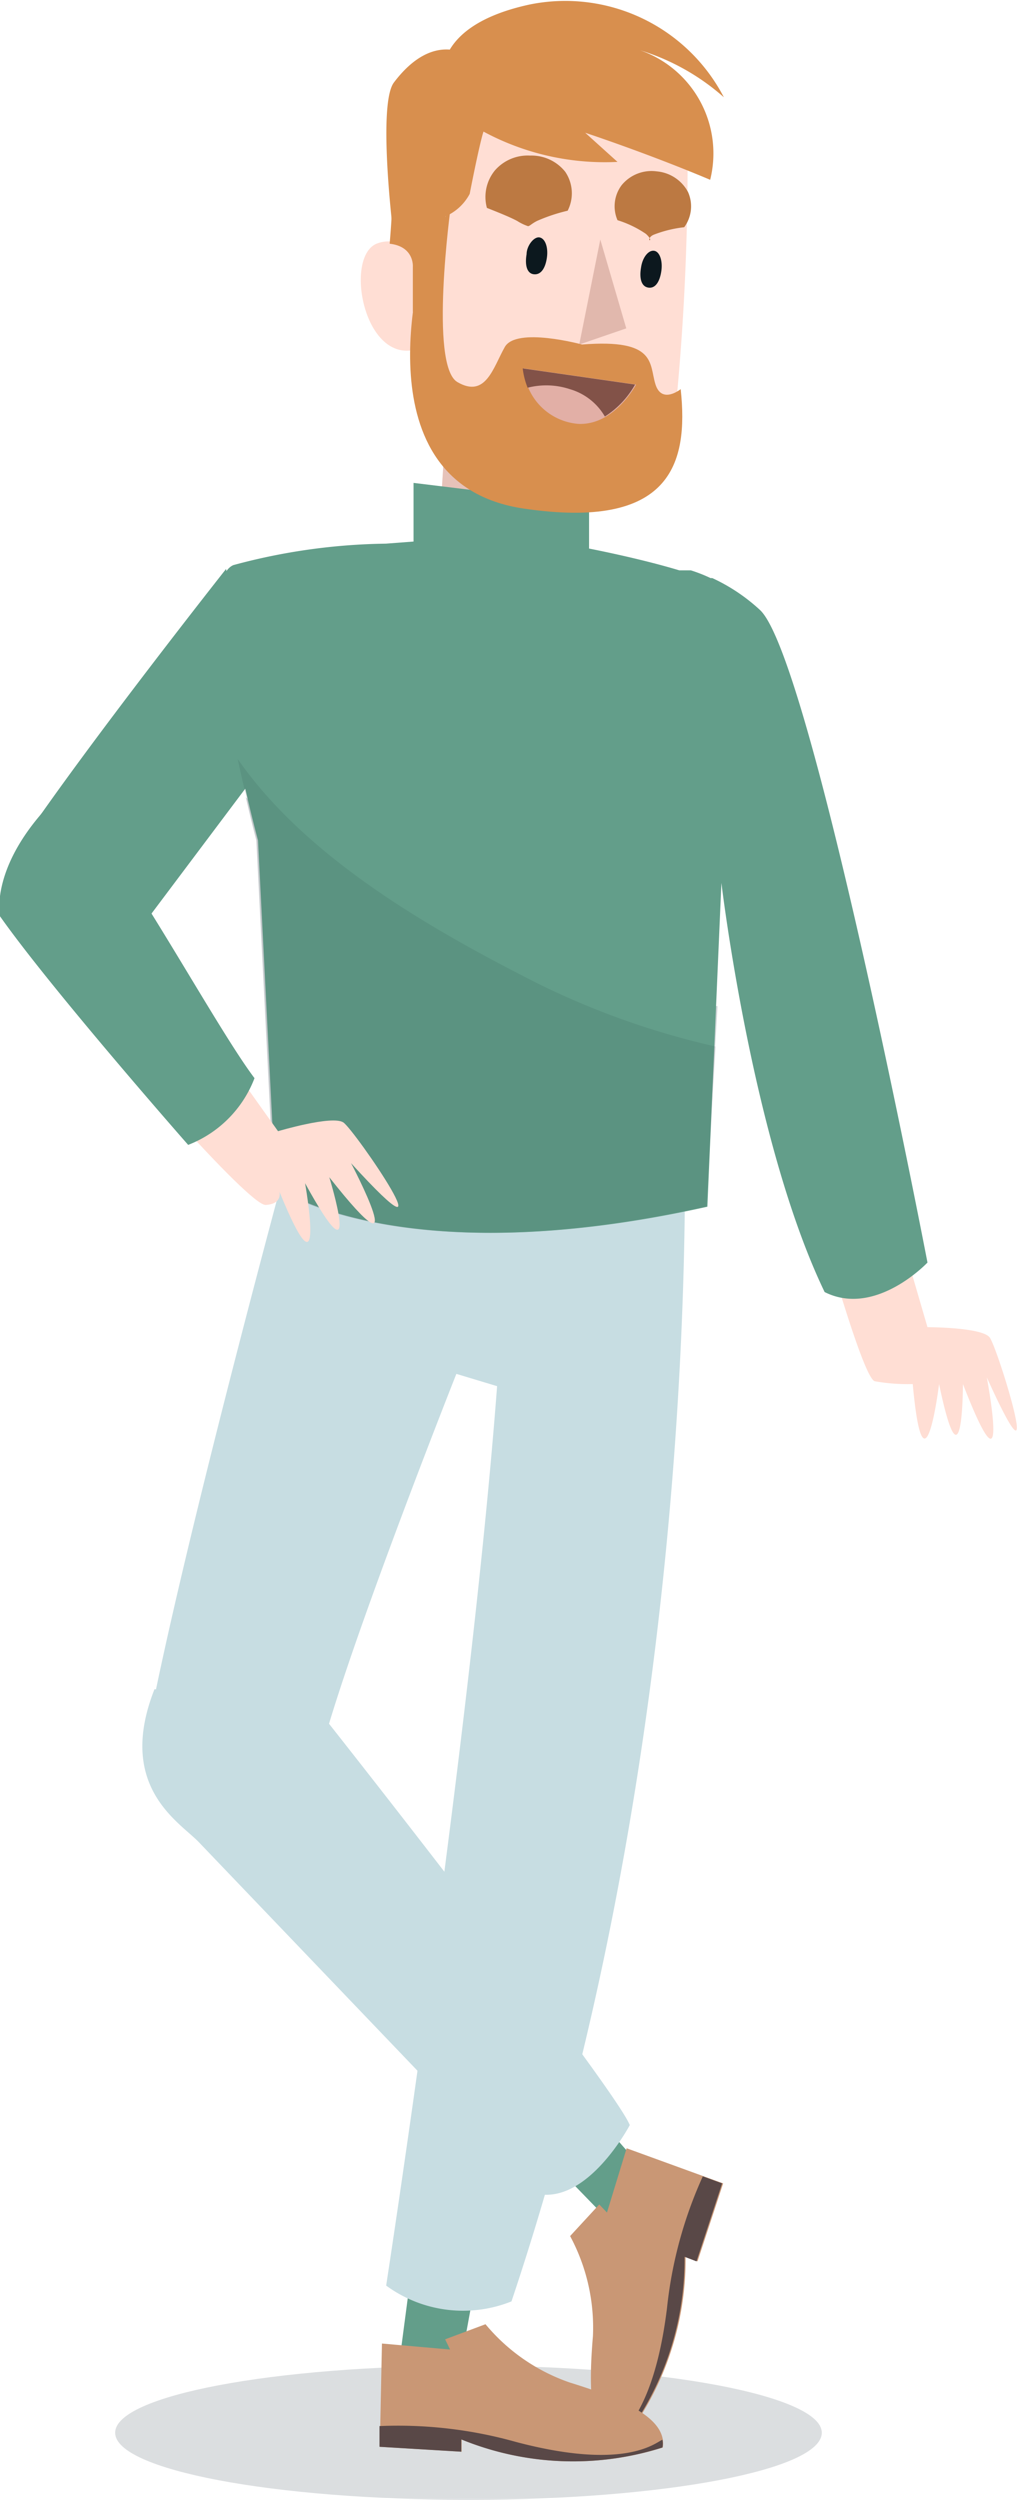 <svg xmlns="http://www.w3.org/2000/svg" viewBox="0 0 28.97 71.18"><defs><style>.cls-1{fill:#0e2735;opacity:0.15;}.cls-2{fill:#639e8a;}.cls-3{fill:#c99775;}.cls-4{fill:#594847;}.cls-5{fill:#ffded4;}.cls-6{fill:#c19891;}.cls-6,.cls-9{opacity:0.4;}.cls-7{fill:#d88f4e;}.cls-8{fill:#bc7942;}.cls-9{fill:#b57f74;}.cls-10{fill:#c7dde2;}.cls-11{fill:#0c181e;}.cls-12,.cls-13{fill:#172d3a;}.cls-12{opacity:0.2;}.cls-13{opacity:0.1;}.cls-14{fill:#e2afa6;}.cls-15{fill:#825248;}</style></defs><title>Ativo 95</title><g id="Camada_2" data-name="Camada 2"><g id="Personagens"><path class="cls-1" d="M23.41,69.27c0,1.06-4.5,1.91-10.06,1.91S3.28,70.33,3.28,69.27s4.51-1.91,10.07-1.91S23.41,68.22,23.41,69.27Z"/><polygon class="cls-2" points="14.71 60.52 17.65 63.55 19.08 62.63 16.08 59.22 14.71 60.52"/><path class="cls-3" d="M16.24,63.67a5.5,5.5,0,0,1,.65,2.85c-.13,1.52-.1,3,.73,3.15a8.41,8.41,0,0,0,1.91-5.41l.34.13.73-2.22-2.75-1L17.29,63l-.22-.23Z"/><path class="cls-4" d="M19,65.72c-.4,3.25-1.49,3.7-1.61,3.86a.61.61,0,0,0,.2.09,8.41,8.41,0,0,0,1.91-5.41l.34.13.73-2.22-.55-.2A12.1,12.1,0,0,0,19,65.72Z"/><polygon class="cls-5" points="12.85 9.74 12.52 14.97 12.06 17.61 14 18.27 16.25 19.08 16.2 15.2 16.29 11.24 12.85 9.74"/><polygon class="cls-6" points="15.52 18.82 15.61 15.17 12.59 13.86 12.85 9.74 16.29 11.24 16.2 15.2 16.25 19.08 15.52 18.82"/><path class="cls-5" d="M14.84,2.34c-2.68.42-2.73,2.24-2.73,2.24a15.54,15.54,0,0,0-.29,2.72.89.89,0,0,0-1.07-.37c-.92.33-.44,3.2.94,3.05A7.39,7.39,0,0,0,12,12c.33.83,1.86,1.83,3.34,2.12a3.65,3.65,0,0,0,3.93-2.72,71,71,0,0,0,.31-7.68S19.27,1.63,14.84,2.34Z"/><path class="cls-7" d="M13.77,3.75c-.71,0-1.81-.37-2.52-.44,0-.07-.05.53-.05.53a28.93,28.93,0,0,1-.1,3.1c.71.08.66.66.66.66V8.88l.71,0,.22-2.72a1.42,1.42,0,0,0,.69-.64S13.63,4.22,13.77,3.75Z"/><path class="cls-8" d="M13.87,5.92a1.19,1.19,0,0,1,.23-1.07,1.24,1.24,0,0,1,1-.42,1.23,1.23,0,0,1,1,.46A1.09,1.09,0,0,1,16.17,6a4.94,4.94,0,0,0-.87.29c-.16.08-.21.15-.26.15a1.44,1.44,0,0,1-.31-.15C14.54,6.19,14.3,6.09,13.87,5.92Z"/><path class="cls-8" d="M17.59,6.27a1,1,0,0,1,.12-1,1.1,1.1,0,0,1,1-.39,1.12,1.12,0,0,1,.89.59,1,1,0,0,1-.11,1,3.46,3.46,0,0,0-.86.21c-.15.06-.15.17-.12.16s0-.08-.11-.18A3,3,0,0,0,17.59,6.27Z"/><polygon class="cls-9" points="16.5 9.81 17.1 6.82 17.84 9.35 16.5 9.81"/><polygon class="cls-2" points="11.82 63.88 11.27 68.06 12.88 68.61 13.7 64.14 11.82 63.88"/><path class="cls-3" d="M13.83,66.18a5.41,5.41,0,0,0,2.4,1.66c1.46.45,2.78,1,2.65,1.85a8.41,8.41,0,0,1-5.73-.23v.35l-2.33-.14.06-2.94,1.94.17-.14-.29Z"/><path class="cls-4" d="M14.69,69.53c3.17.84,4,0,4.18-.06a.55.55,0,0,1,0,.22,8.41,8.41,0,0,1-5.73-.23v.35l-2.33-.14v-.59A12.41,12.41,0,0,1,14.69,69.53Z"/><path class="cls-10" d="M19.46,30.67l-10.83.75S5.23,43.79,4.17,49.48a5,5,0,0,1,2.07-.16A5.22,5.22,0,0,1,9,50.62v-.08C9.39,48.22,13,39.12,13,39.12l1.16.35C13.41,49.43,11,65.08,11,65.08a3.71,3.71,0,0,0,3.57.45C20.37,48.25,19.46,30.67,19.46,30.67Z"/><path class="cls-10" d="M6,47.39c-.85.92-.38.75-1.6.71-1.09,2.77.7,3.77,1.26,4.35,2.87,3,9.57,10,9.57,10,1.48.39,2.71-1.94,2.71-1.94-.43-1.07-8.3-11.13-9.78-12.95a16.89,16.89,0,0,1-1.11-1.65A7.63,7.63,0,0,1,6,47.39Z"/><path class="cls-11" d="M18.26,7.62c-.05.29,0,.54.21.57s.33-.19.37-.48-.05-.55-.21-.57S18.3,7.33,18.26,7.62Z"/><path class="cls-11" d="M15,7.24c-.05.29,0,.55.21.57s.33-.19.37-.48-.05-.54-.21-.57S15,7,15,7.24Z"/><path class="cls-12" d="M19.51,28.55A22.7,22.7,0,0,1,7,22.7c.17.74.3,1.23.3,1.23l.5,9.86s3.5,2.53,12.3.57l.34-5.71Z"/><path class="cls-5" d="M24.75,32.06l1.67,5.73s1.54,0,1.77.29,1.67,5-.08,1.14c0,0,.72,3.8-.68.19,0,0,0,3.25-.68,0,0,0-.43,3.49-.75,0a5.34,5.34,0,0,1-1.08-.08c-.46-.11-2.44-7.68-2.44-7.68Z"/><path class="cls-2" d="M6.44,16.2s-3.95,5-5.87,7.85a9.07,9.07,0,0,0,3.29,2.57L7.48,21.8Z"/><path class="cls-2" d="M21.65,17.37a5.22,5.22,0,0,0-1.36-.91l-.05,0a4.37,4.37,0,0,0-.56-.22l-.13,0-.1,0-.1,0c-1.16-.35-2.57-.62-2.57-.62V14.36l-5-.61v1.67l-.79.06a17.38,17.38,0,0,0-4.34.61c-1.27.53.7,7.84.7,7.84l.5,9.86s3.5,2.53,12.3.57l.4-9.22s.87,7.35,2.94,11.65c1.45.73,2.93-.84,2.93-.84S23.11,18.73,21.65,17.37Z"/><path class="cls-13" d="M15.31,28c-3-1.52-6.56-3.54-8.54-6.39.28,1.3.55,2.31.55,2.31l.5,9.86s3.5,2.53,12.3.57l.27-4.55A22.75,22.75,0,0,1,15.31,28Z"/><path class="cls-5" d="M5.22,28.42l2.7,3.79s1.54-.46,1.86-.25S13,36.41,10,33.12c0,0,1.88,3.57-.62.4,0,0,1,3.25-.69.17,0,0,.64,3.6-.73.24,0,0,.1.35-.39.38S3,29.58,3,29.58Z"/><path class="cls-2" d="M7.25,30.7a3.3,3.3,0,0,1-1.89,1.9S1.48,28.19,0,26.09c0,0-.32-1.43,1.55-3.32C2.29,22,5.86,28.86,7.25,30.7Z"/><path class="cls-7" d="M13.53,3.61a7.28,7.28,0,0,0,4.06,1l-.92-.83s1.76.58,3.56,1.34a3.11,3.11,0,0,0-2-3.69,6.45,6.45,0,0,1,2.39,1.34A5.09,5.09,0,0,0,15.08.13C12,.8,12.65,2.6,12.65,2.6l.71-1s-1-.76-2.14.75c-.45.6-.06,4,0,4.44s2.43-2.72,2.43-2.72l.54-1.43L13,2.68"/><path class="cls-7" d="M16.58,9.81s-1.87-.51-2.2.07-.54,1.47-1.35,1-.19-5-.19-5l-.79,1.54s-1.88,6.35,2.86,7.06c4.19.62,4.71-1.26,4.48-3.4,0,0-.54.44-.72-.14S18.71,9.64,16.58,9.81Z"/><path class="cls-14" d="M14.92,10.49l3.2.46s-.61,1.16-1.64,1.12A1.69,1.69,0,0,1,14.92,10.49Z"/><path class="cls-15" d="M16.23,11.08a1.7,1.7,0,0,1,1,.78,2.56,2.56,0,0,0,.86-.91l-3.2-.46a2.1,2.1,0,0,0,.14.55A2.14,2.14,0,0,1,16.23,11.08Z"/></g></g></svg>